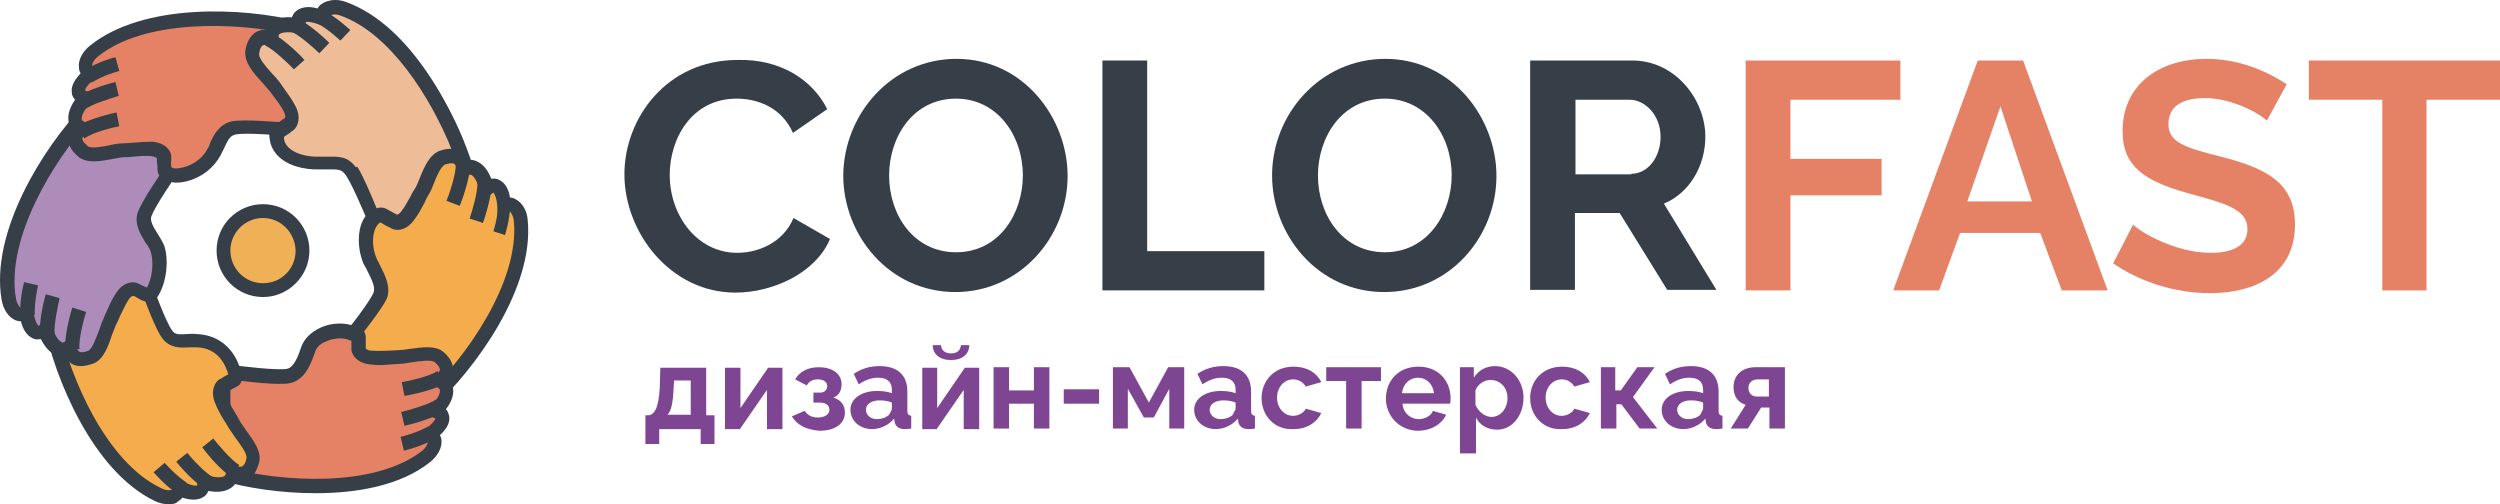 <svg enable-background="new 0 0 841.9 595.3" version="1.1" viewBox="191.809 121.151 452.391 91.249" xml:space="preserve" xmlns="http://www.w3.org/2000/svg">
<style type="text/css">
	.st0{fill:#F0B156;}
	.st1{fill:#363F47;}
	.st2{fill:#EEBD98;}
	.st3{fill:#F4AC4D;}
	.st4{fill:#E58265;}
	.st5{fill:#AE8CBA;}
	.st6{fill:#7E4692;}
</style>
	<circle class="st0" cx="239.4" cy="166.5" r="7.2"></circle>
	<path class="st1" d="m239.4 174.9c-4.7 0-8.4-3.8-8.4-8.4 0-4.7 3.8-8.4 8.4-8.4 4.7 0 8.4 3.8 8.4 8.4s-3.8 8.4-8.4 8.4zm0-14.3c-3.2 0-5.9 2.6-5.9 5.9 0 3.2 2.6 5.9 5.9 5.9s5.9-2.6 5.9-5.9c-0.1-3.3-2.7-5.9-5.9-5.9z"></path>
	<path class="st2" d="m253.9 122.7c-2-0.7-3.9-0.1-3.8 1.6-1.9-0.7-4.8-1.3-4.2 1.5-1.3-0.3-5.2-0.8-5 2.2-1.6-0.4-3.2-0.2-3.5 2.6-0.2 1.9 2.8 4.4 3.9 6.1 1 1.5 2 2.6 2.9 4.2 0.8 1.5 0.3 2.5-0.1 2.7-0.6 0.4-1.1 0.8-1.7 1.1-0.7 0.4-0.5 1.1-0.5 1.4 0.2 2 2.2 4.2 6.8 4.5 3.3 0.2 4.9-0.5 6.4 1.1 1.4 1.6 4.4 7.7 5.7 10.4 4.2-2.8 13.4-8.8 15.5-10.1-2.6-8.9-10.9-25.2-22.4-29.3z"></path>
	<path class="st1" d="m260.2 163.9l-1.1-1.1c-1.5-3.2-3.8-9-5-10.3-0.6-0.7-1.2-0.7-3-0.7h-2.5c-5.6-0.3-7.8-3.2-8-5.6-0.1-0.5-0.2-1.8 1.1-2.6 0.4-0.2 0.7-0.5 1-0.7 0.2-0.1 0.3-0.2 0.5-0.3 0-0.1 0.1-0.5-0.2-1.1-0.5-1-1.1-1.8-1.8-2.7-0.3-0.4-0.6-0.9-1-1.3-0.3-0.4-0.8-0.9-1.3-1.5-1.5-1.6-3.1-3.5-2.9-5.5 0.2-1.5 0.8-2.6 1.7-3.3 0.6-0.4 1.2-0.6 2-0.6 0.2-0.6 0.6-1 1-1.3 1.1-0.9 2.7-1 3.9-0.9 0.2-0.6 0.5-1 0.8-1.2 1-0.8 2.5-0.8 3.8-0.4 0.2-0.3 0.4-0.6 0.7-0.8 1.1-0.8 2.8-1 4.4-0.4 11.7 4.2 20.3 20.3 23.2 30l0.3 0.9-0.8 0.5c-1.9 1.2-11.3 7.2-15.5 10.1l-1.3 0.8zm-8.3-14.7c1.5 0 2.9 0.2 4.1 1.5 1.5 1.6 4.5 9.7 5.7 12.2 4.1-2.7 10.3-9.8 13-11.6-2.9-9-11-23.7-21.3-27.4-1-0.4-1.7-0.2-2 0 0 0-0.1 0.1-0.1 0.3l0.2 2.1-2-0.8c-1.4-0.5-2.3-0.6-2.5-0.4 0 0 0 0.2 0.1 0.5l0.4 2-2-0.5c-1.1-0.3-2.6-0.3-3.2 0.1-0.1 0.1-0.2 0.2-0.2 0.7l0.1 1.8-1.7-0.4c-0.4-0.1-1-0.2-1.3 0s-0.5 0.7-0.6 1.5 1.3 2.4 2.2 3.4c0.6 0.6 1.1 1.2 1.5 1.7 0.3 0.4 0.6 0.9 0.9 1.3 0.7 1 1.4 1.9 2 3.1 1 1.9 0.5 3.7-0.5 4.4-0.2 0.1-0.4 0.2-0.5 0.4-0.4 0.2-0.7 0.5-1.1 0.7v0.1 0.2c0.1 1.5 1.9 3.1 5.6 3.3h2.3c0.3-0.2 0.6-0.2 0.9-0.2z"></path>
	<path class="st2" d="m245.8 132.8s-3.4-3.6-5.6-4.6"></path>
	<path class="st1" d="m244.8 133.7c-0.9-0.9-3.6-3.6-5.2-4.3l1.1-2.3c2.4 1.1 5.7 4.5 6 4.9l-1.9 1.7z"></path>
	<path class="st2" d="m250.3 129.9s-3.5-3.4-5.8-4.4"></path>
	<path class="st1" d="m249.4 130.8c-0.9-0.9-3.7-3.4-5.4-4.1l1-2.4c2.5 1 5.9 4.3 6.2 4.6l-1.8 1.9z"></path>
	<path class="st2" d="m254.2 127.6s-2.3-2.2-4.7-3.4"></path>
	<path class="st1" d="m253.3 128.5s-2.2-2.1-4.3-3.2l1.1-2.3c2.5 1.2 4.9 3.5 5 3.6l-1.8 1.9z"></path>
	<path class="st3" d="m286.1 161.1c-0.2-2.1-1.6-3.6-3.1-2.7-0.1-2-0.9-4.9-3.2-3.2-0.3-1.3-1.5-5-4.1-3.6-0.3-1.6-1.2-2.9-3.8-2.1-1.9 0.6-2.8 4.4-3.8 6.1-0.9 1.6-1.5 2.9-2.5 4.4-1 1.3-2.1 1.3-2.5 1.1-0.6-0.3-1.2-0.6-1.7-1-0.7-0.5-1.3 0-1.6 0.2-1.9 1.2-2.3 5-0.9 8 0.8 1.8 2.6 4.2 1.8 6.2s-5 7.3-7 9.6c4.3 2.5 13.7 8.3 15.8 9.7 6.6-6 17.8-20.5 16.6-32.7z"></path>
	<path class="st1" d="m269.5 195.5l-0.8-0.5c-1.9-1.2-11.3-7-15.8-9.6l-1.3-0.8 1-1.2c2.3-2.7 6.1-7.6 6.8-9.3 0.4-1-0.4-2.5-1.1-3.9-0.2-0.5-0.5-0.9-0.7-1.3-1.4-3.3-1.2-8 1.4-9.6 1.1-0.7 2.1-0.8 3-0.2 0.4 0.2 0.7 0.4 1.1 0.6 0.2 0.1 0.4 0.2 0.5 0.3 0.1 0 0.5-0.1 0.9-0.7 0.7-0.9 1.1-1.8 1.7-2.8 0.2-0.5 0.5-0.9 0.8-1.4s0.5-1.1 0.8-1.8c0.8-2 1.8-4.3 3.7-4.9 1.5-0.5 2.7-0.4 3.7 0.1 0.6 0.3 1.1 0.9 1.4 1.6 0.7-0.1 1.2 0.1 1.6 0.3 1.3 0.6 2.1 2 2.5 3.1 0.6-0.1 1.1 0 1.4 0.2 1.2 0.5 1.8 1.9 2 3.2 0.3 0 0.7 0.1 1 0.3 1.2 0.6 2.1 2.1 2.2 3.8 1.2 12.4-9.6 27-17.1 33.9l-0.7 0.6zm-14-11.6c4.2 2.5 11 6.7 13.7 8.4 6.9-6.5 16.6-20.1 15.6-31.1-0.1-1.1-0.6-1.7-0.8-1.8 0 0-0.1-0.1-0.3 0.1l-1.8 1.1-0.1-2.1c-0.1-1.5-0.5-2.3-0.7-2.5 0 0-0.2 0.1-0.4 0.3l-1.7 1.3-0.4-2c-0.2-1.1-0.9-2.5-1.5-2.8-0.1 0-0.3-0.1-0.7 0.1l-1.5 0.8-0.3-1.7c-0.1-0.4-0.3-1-0.6-1.2s-0.9-0.1-1.6 0.1c-0.8 0.3-1.6 2.2-2.1 3.5-0.3 0.8-0.6 1.5-1 2.1-0.3 0.5-0.5 0.9-0.7 1.4-0.6 1.1-1.1 2.1-1.9 3.1-1.3 1.8-3.1 2.1-4.2 1.4l-0.6-0.3c-0.4-0.2-0.8-0.4-1.2-0.7-0.1 0-0.2 0.1-0.2 0.1-1.2 0.8-1.7 3.8-0.5 6.5l0.6 1.2c0.9 1.8 2 3.9 1.2 6-0.9 1.9-4.5 6.5-6.3 8.7z"></path>
	<path class="st0" d="m273.8 158s1.8-4.6 1.8-7.1"></path>
	<path class="st1" d="m275 158.4l-2.4-0.9c0.5-1.2 1.7-4.7 1.7-6.6l2.6-0.1c0 2.7-1.7 7.2-1.9 7.6z"></path>
	<path class="st0" d="m278 161s1.6-4.7 1.4-7.1"></path>
	<path class="st1" d="m279.2 161.5l-2.4-0.8c0.4-1.2 1.5-4.8 1.4-6.6l2.6-0.2c0.1 2.6-1.4 7.1-1.6 7.6z"></path>
	<path class="st0" d="m282.2 163.3s0.9-2.6 0.9-4.8"></path>
	<path class="st1" d="m283.2 163.7l-2.1-0.7s0.8-2.5 0.8-4.5h2.2c0 2.4-0.9 5.1-0.9 5.2z"></path>
	<path class="st4" d="m268.9 203.9c1.7-1.3 2.3-3.2 0.7-4 1.6-1.2 3.7-3.4 1-4.4 1-0.9 3.4-3.9 0.9-5.4 1.2-1.1 1.9-2.6-0.2-4.3-1.5-1.3-5.2-0.1-7.2 0-1.8 0.1-3.3 0.3-5.1 0.1-1.7-0.1-2.2-1.1-2.2-1.6 0-0.7-0.1-1.3 0-2 0-0.8-0.8-0.7-1.1-0.8-2.2-1.1-6.9-0.2-8 2.9-0.6 1.9-1.5 4.4-3.6 4.8s-8.8-0.4-11.8-0.9c0.1 5 0.1 16 0.1 18.5 8.6 2.6 26.8 4.5 36.5-2.9z"></path>
	<path class="st1" d="m248.9 210.4c-6.4 0-12.6-1-17.1-2.3l-0.9-0.3v-1c0-2.7 0-13.6-0.1-18.5v-1.5l1.5 0.2c3.5 0.5 9.7 1.2 11.4 0.9 1.3-0.2 2.1-2.4 2.6-3.9s1.8-2.8 3.6-3.6c2-0.9 4.5-0.9 6.1-0.2h0.1c1.7 0.3 1.9 1.4 1.9 2.1v1.3 0.6c0.1 0.1 0.3 0.4 1.1 0.4 1.1 0.1 2.1 0 3.3 0 0.5 0 1.1-0.1 1.6-0.1s1.2-0.1 1.9-0.2c2.2-0.3 4.6-0.7 6.1 0.5 1.2 1 1.8 2.1 1.8 3.2 0 0.7-0.2 1.4-0.6 2 0.4 0.5 0.5 1.1 0.6 1.5 0.2 1.4-0.6 2.8-1.3 3.7 0.4 0.4 0.5 0.9 0.6 1.3 0.2 1.3-0.7 2.5-1.7 3.4 0.2 0.3 0.3 0.7 0.3 1 0.1 1.3-0.7 2.8-2.1 3.9-5.3 4.2-13.1 5.6-20.7 5.6zm-15.4-4.5c9.2 2.4 25.9 3.6 34.6-3.1 0.8-0.6 1.1-1.3 1.1-1.6 0-0.1 0-0.1-0.2-0.2l-1.9-1 1.7-1.2c1.2-0.9 1.7-1.6 1.8-1.9 0 0-0.1-0.1-0.4-0.2l-1.9-0.7 1.5-1.4c0.8-0.8 1.7-2 1.6-2.8 0-0.1 0-0.3-0.5-0.6l-1.5-0.9 1.3-1.2c0.3-0.3 0.7-0.7 0.7-1.1 0-0.3-0.3-0.8-0.9-1.3s-2.7-0.2-4.1 0c-0.8 0.1-1.6 0.3-2.3 0.3-0.5 0-1.1 0.1-1.6 0.1-1.2 0.1-2.3 0.2-3.7 0-2.2-0.2-3.4-1.6-3.4-2.8v-0.6-0.9c-0.1 0-0.3-0.1-0.4-0.1-0.8-0.4-2.5-0.5-4.1 0.2-0.8 0.3-1.8 0.9-2.1 2-0.7 2-1.8 5.1-4.6 5.6-2.1 0.4-8-0.3-10.7-0.7v16.1z"></path>
	<path class="st4" d="m264.7 191.6s4.8-0.9 6.9-2.2"></path>
	<path class="st1" d="m265 192.8l-0.5-2.5c1.3-0.2 4.9-1 6.5-2l1.4 2.2c-2.3 1.4-6.9 2.2-7.4 2.3z"></path>
	<path class="st4" d="m264.7 197s4.8-1.1 6.8-2.5"></path>
	<path class="st1" d="m265 198.2l-0.6-2.5c1.3-0.3 4.9-1.3 6.4-2.3l1.5 2.1c-2.2 1.5-6.8 2.6-7.3 2.7z"></path>
	<path class="st4" d="m264.6 201.5s3.1-0.7 5.4-2.1"></path>
	<path class="st1" d="m264.9 202.7l-0.6-2.5s3-0.7 5-1.9l1.3 2.2c-2.4 1.4-5.6 2.2-5.7 2.2z"></path>
	<path class="st3" d="m220.4 210.7c1.9 0.9 3.9 0.5 3.9-1.2 1.8 0.9 4.6 1.7 4.4-1.1 1.3 0.5 5.1 1.3 5.2-1.6 1.6 0.6 3.1 0.5 3.8-2.2 0.4-1.9-2.3-4.6-3.3-6.4-0.9-1.6-1.7-2.8-2.4-4.5-0.6-1.5-0.1-2.5 0.4-2.7 0.6-0.3 1.1-0.7 1.8-1s0.3-1.1 0.2-1.4c-0.8-2.8-2.8-5.6-6.9-5.7-2-0.1-3.9 0.6-5.2-1.1s-3.6-8.1-4.6-10.9c-4.4 2.4-14.2 7.4-16.5 8.5 1.5 8.9 8.1 25.9 19.2 31.3z"></path>
	<path class="st1" d="m222.3 212.4c-0.8 0-1.7-0.2-2.5-0.6-11.2-5.4-18.1-22.2-20.1-32.2l-0.2-1 0.9-0.4c2.4-1.2 12.1-6.1 16.4-8.5l1.3-0.7 0.5 1.4c1.1 3.3 3.3 9.2 4.4 10.6 0.5 0.7 1.1 0.7 2.7 0.6 0.5 0 1-0.1 1.6 0 4 0.1 7 2.6 8.1 6.7v0.1c0.7 1.8-0.4 2.6-0.9 2.8-0.4 0.2-0.8 0.4-1.1 0.6-0.2 0.1-0.3 0.2-0.5 0.3 0 0.1-0.2 0.5 0.1 1.1 0.4 1.1 0.9 1.9 1.5 2.9 0.3 0.4 0.5 0.9 0.8 1.4s0.7 1 1.1 1.6c1.3 1.8 2.8 3.8 2.3 5.7-0.4 1.5-1 2.6-2 3.1-0.6 0.3-1.3 0.4-2.1 0.4-0.3 0.6-0.7 1-1.1 1.2-1.2 0.8-2.8 0.7-4 0.5-0.2 0.6-0.6 0.9-0.9 1.1-1.1 0.7-2.6 0.5-3.8 0.1-0.2 0.3-0.5 0.5-0.8 0.7-0.3 0.4-1 0.5-1.7 0.5zm-19.8-32.3c2 9.3 8.5 24.7 18.5 29.4 1 0.5 1.7 0.4 2 0.2 0 0 0.1-0.1 0.1-0.3v-2.1l1.9 1c1.3 0.7 2.2 0.8 2.5 0.7v-0.5l-0.2-2.1 1.9 0.7c1.1 0.4 2.6 0.6 3.2 0.2 0.1-0.1 0.3-0.2 0.3-0.7l0.1-1.8 1.6 0.6c0.4 0.2 1 0.3 1.3 0.1s0.6-0.7 0.7-1.4c0.2-0.8-1.1-2.5-1.9-3.6-0.5-0.7-0.9-1.3-1.3-1.9-0.3-0.5-0.5-0.9-0.8-1.3-0.6-1-1.2-2-1.7-3.3-0.8-2-0.1-3.8 1-4.3 0.2-0.1 0.4-0.2 0.5-0.3 0.3-0.2 0.6-0.3 0.9-0.5v-0.1c-0.5-1.7-1.9-4.7-5.7-4.8h-1.3c-1.6 0.1-3.5 0.2-4.9-1.6-1.3-1.7-3.3-7.2-4.3-9.9-4.4 2.5-11.4 6-14.4 7.6z"></path>
	<path class="st0" d="m229.4 201.3s3 3.9 5.1 5.2"></path>
	<path class="st1" d="m233.9 207.6c-2.3-1.3-5.2-5.1-5.5-5.5l2-1.6c0.8 1 3.2 3.9 4.7 4.8l-1.2 2.3z"></path>
	<path class="st0" d="m224.6 203.8s3.2 3.8 5.4 4.9"></path>
	<path class="st1" d="m229.4 209.9c-2.4-1.2-5.4-4.8-5.7-5.2l2-1.6c0.8 1 3.3 3.8 5 4.6l-1.3 2.2z"></path>
	<path class="st0" d="m220.6 205.7s2.1 2.4 4.3 3.8"></path>
	<path class="st1" d="m224.2 210.7c-2.4-1.5-4.5-4-4.6-4.1l2-1.7s2 2.3 4 3.6l-1.4 2.2z"></path>
	<path class="st5" d="m193.3 175.2c0.3 2.1 1.8 3.5 3.2 2.5 0.3 2 1.3 4.8 3.4 2.9 0.4 1.3 1.9 4.9 4.4 3.3 0.4 1.6 1.4 2.8 4 1.8 1.8-0.7 2.4-4.6 3.3-6.4 0.8-1.6 1.3-3 2.2-4.6 0.9-1.4 2-1.5 2.4-1.3 0.6 0.3 1.2 0.5 1.8 0.9 0.7 0.4 1.1-0.3 1.3-0.6 1.5-2.7 1.4-6.4 0.8-8-0.8-1.8-2.9-3.9-2.2-5.9s4.5-7.6 6.3-10.1c-4.5-2.2-14.2-7.3-16.5-8.5-6.4 6.7-16.5 21.9-14.4 34z"></path>
	<path class="st1" d="m206.5 187.4c-0.6 0-1.1-0.1-1.5-0.3-0.6-0.3-1.1-0.8-1.5-1.5-0.6 0.1-1.2 0-1.6-0.2-1.3-0.5-2.2-1.9-2.7-2.9-0.6 0.1-1.1 0.1-1.4-0.1-1.2-0.5-1.9-1.8-2.2-3.1-0.3 0-0.7-0.1-1-0.2-1.2-0.5-2.2-1.9-2.5-3.7-2.1-12.3 7.6-27.6 14.7-35l0.7-0.7 0.9 0.5c2 1.1 11.9 6.3 16.4 8.5l1.4 0.7-0.9 1.2c-2.1 2.9-5.5 8-6.1 9.7-0.3 0.8 0.4 2 1.1 3.1 0.4 0.6 0.8 1.3 1.1 1.9 0.9 2.1 0.8 6.2-0.8 9.1-0.2 0.4-0.6 1.1-1.5 1.3-0.4 0.1-0.9 0.1-1.6-0.2-0.4-0.2-0.8-0.4-1.1-0.6-0.2-0.1-0.3-0.2-0.5-0.2-0.1 0-0.5 0.1-0.9 0.8-0.6 1-1 1.9-1.5 2.9-0.2 0.5-0.4 1-0.7 1.5-0.2 0.5-0.4 1.1-0.7 1.8-0.7 2.1-1.5 4.4-3.3 5.2-0.9 0.3-1.6 0.5-2.3 0.5zm-1.5-5.5l0.5 1.7c0.1 0.4 0.3 1 0.7 1.2 0.3 0.2 0.9 0.1 1.6-0.2s1.4-2.3 1.9-3.6c0.3-0.8 0.5-1.5 0.8-2.1 0.2-0.5 0.4-1 0.6-1.4 0.5-1.1 0.9-2.1 1.7-3.3 1.2-1.9 3-2.3 4.1-1.7l0.6 0.3c0.3 0.1 0.6 0.3 0.9 0.4 1.3-2.4 1.1-5.6 0.6-6.7-0.2-0.5-0.5-1-0.9-1.5-0.9-1.5-2-3.3-1.4-5.3 0.7-2.1 4-6.9 5.6-9.2-4.4-2.2-11.3-5.8-14.3-7.4-6.4 7-15.2 21.2-13.3 32.1 0.2 1 0.7 1.6 0.9 1.7 0.1 0 0.1 0 0.3-0.1l1.7-1.2 0.3 2.1c0.2 1.5 0.7 2.3 0.9 2.4 0 0 0.2-0.1 0.4-0.3l1.6-1.4 0.5 2c0.3 1.1 1 2.4 1.7 2.7 0.1 0 0.3 0.1 0.7-0.2l1.3-1z"></path>
	<path class="st5" d="m206.1 177.2s-1.5 4.7-1.2 7.2"></path>
	<path class="st1" d="m203.6 184.5c-0.2-2.6 1.1-7.2 1.3-7.7l2.5 0.8c-0.4 1.2-1.4 4.9-1.2 6.7l-2.6 0.2z"></path>
	<path class="st5" d="m201.3 174.7s-1.3 4.8-0.9 7.2"></path>
	<path class="st1" d="m199.1 182.1c-0.4-2.6 0.8-7.2 1-7.7l2.5 0.7c-0.3 1.3-1.1 4.9-0.9 6.7l-2.6 0.3z"></path>
	<path class="st5" d="m197.4 172.5s-0.8 3.1-0.6 5.7"></path>
	<path class="st1" d="m195.5 178.3c-0.2-2.8 0.6-6 0.7-6.1l2.5 0.6s-0.7 3-0.6 5.3l-2.6 0.2z"></path>
	<path class="st4" d="m208.7 130.5c-1.6 1.3-2.2 3.3-0.6 4-1.6 1.2-3.6 3.5-0.9 4.4-1 1-3.3 4-0.7 5.4-1.2 1.2-1.8 2.6 0.4 4.3 1.5 1.2 5.2-0.1 7.2-0.2 1.8-0.1 3.3-0.4 5.1-0.3 1.7 0.1 2.3 1 2.3 1.5 0 0.7 0.1 1.3 0.1 2 0 0.8 1 1 1.3 1.1 1.3 0.4 5.6-0.3 7.6-4 0.9-1.7 1.5-4 3.6-4.4s8.8 0.2 11.9 0.5c-0.3-5-0.6-16-0.6-18.5-9-2.2-27.2-3.5-36.7 4.2z"></path>
	<path class="st1" d="m223.7 154.2c-0.5 0-0.9-0.1-1.2-0.2h-0.1c-1.8-0.5-2.1-1.5-2.1-2.3 0-0.4 0-0.8-0.1-1.3v-0.6c-0.1-0.1-0.3-0.3-1.1-0.4-1.1-0.1-2.1 0-3.3 0.1-0.5 0.1-1.1 0.1-1.6 0.1s-1.2 0.2-1.9 0.3c-2.2 0.4-4.6 0.9-6.2-0.3-1.2-1-1.9-2-1.9-3.1 0-0.7 0.2-1.4 0.6-2-0.4-0.5-0.6-1.1-0.6-1.5-0.2-1.4 0.5-2.8 1.2-3.8-0.4-0.4-0.6-0.9-0.6-1.3-0.2-1.3 0.7-2.5 1.6-3.5-0.2-0.3-0.3-0.6-0.3-1-0.2-1.3 0.6-2.9 2-4 9.7-7.8 27.8-6.9 37.7-4.4l0.9 0.2v1c0 2.3 0.3 13.3 0.6 18.5l0.1 1.5-1.5-0.2c-3.5-0.4-9.7-0.9-11.5-0.5-1 0.2-1.4 1.1-2.1 2.6l-0.6 1.2c-2 3.6-5.7 4.9-8 4.9zm-0.9-2.8c0.1 0 0.2 0.1 0.2 0.1l0.2 0.1c0.7 0.2 4.4-0.3 6.1-3.4 0.2-0.3 0.4-0.7 0.5-1.1 0.7-1.6 1.7-3.5 4-4 2.1-0.4 8 0.1 10.7 0.3-0.2-4.9-0.5-12.9-0.5-16.1-9.2-2.1-26-2.8-34.5 4.1-0.8 0.7-1.1 1.4-1 1.7 0 0.1 0 0.1 0.2 0.2l1.9 0.9-1.7 1.3c-1.2 0.9-1.7 1.7-1.7 2 0 0 0.1 0.1 0.4 0.2l2 0.7-1.5 1.5c-0.8 0.8-1.6 2.1-1.5 2.8 0 0.1 0 0.3 0.5 0.5l1.6 0.8-1.3 1.2c-0.3 0.3-0.7 0.8-0.7 1.1s0.4 0.8 1 1.3 2.7 0.1 4.1-0.2c0.8-0.2 1.6-0.3 2.2-0.3 0.5 0 1.1-0.1 1.6-0.1 1.2-0.1 2.3-0.2 3.7-0.2 2.2 0.1 3.5 1.5 3.5 2.7v0.6c-0.1 0.5 0 0.9 0 1.3z"></path>
	<path class="st4" d="m213.2 142.7s-4.8 1-6.9 2.4"></path>
	<path class="st1" d="m207.1 146.2l-1.5-2.1c2.2-1.5 6.8-2.5 7.3-2.6l0.5 2.5c-1.2 0.2-4.8 1.1-6.3 2.2z"></path>
	<path class="st4" d="m213.1 137.3s-4.8 1.2-6.7 2.7"></path>
	<path class="st1" d="m207.1 141l-1.6-2.1c2.1-1.6 6.7-2.8 7.2-2.9l0.6 2.5c-1.2 0.4-4.8 1.4-6.2 2.5z"></path>
	<path class="st4" d="m213 132.8s-3.1 0.8-5.3 2.2"></path>
	<path class="st1" d="m208.4 136.1l-1.4-2.2c2.4-1.5 5.5-2.4 5.7-2.4l0.7 2.5c-0.1 0-3 0.8-5 2.1z"></path>
	<path class="st2" d="m274.8 147.2c-3.7-8.9-11-21.1-20.7-24.6-2-0.7-3.9-0.1-3.8 1.6-1.9-0.7-4.8-1.3-4.2 1.5-1.3-0.3-5.2-0.8-5 2.2-1.6-0.4-3.2-0.2-3.5 2.6-0.2 1.9 2.8 4.4 3.9 6.1 1 1.5 2 2.6 2.9 4.2 0.8 1.5 0.3 2.5-0.1 2.7-0.6 0.4-1.1 0.8-1.7 1.1-0.7 0.4-0.5 1.1-0.5 1.4 0.2 2 2.2 4.2 6.8 4.5 3.3 0.2 4.9-0.5 6.4 1.1"></path>
	<path class="st1" d="m254.3 152.4c-0.6-0.7-1.2-0.7-3-0.7h-2.5c-5.6-0.3-7.8-3.2-8-5.6-0.1-0.5-0.2-1.8 1.1-2.6 0.4-0.2 0.7-0.5 1-0.7 0.2-0.1 0.3-0.2 0.5-0.3 0-0.1 0.1-0.5-0.2-1.1-0.5-1-1.1-1.8-1.8-2.7-0.3-0.4-0.6-0.9-1-1.3-0.3-0.4-0.8-0.9-1.3-1.5-1.5-1.6-3.1-3.5-2.9-5.5 0.2-1.5 0.8-2.6 1.7-3.3 0.6-0.4 1.2-0.6 2-0.6 0.2-0.6 0.6-1 0.9-1.3 1.1-0.9 2.7-1 3.9-0.9 0.2-0.6 0.5-1 0.8-1.2 1-0.8 2.5-0.8 3.8-0.4 0.2-0.3 0.4-0.6 0.7-0.8 1.1-0.8 2.8-1 4.4-0.4 12.2 4.4 19.4 20.5 21.4 25.4l-2.3 1.2c-3.8-9.4-11.1-20.9-20-24.1-1-0.4-1.7-0.2-2 0 0 0-0.1 0.1-0.1 0.3l0.2 2.1-2-0.8c-1.4-0.5-2.3-0.6-2.5-0.4 0 0 0 0.2 0.1 0.5l0.4 2-2-0.5c-1.1-0.3-2.6-0.3-3.2 0.1-0.1 0.1-0.2 0.2-0.2 0.7l0.1 1.8-1.7-0.4c-0.4-0.1-1-0.2-1.3 0s-0.5 0.7-0.6 1.5 1.3 2.4 2.2 3.4c0.6 0.6 1.1 1.2 1.5 1.7 0.3 0.4 0.6 0.9 0.9 1.3 0.7 1 1.4 1.9 2 3.1 1 1.9 0.5 3.7-0.5 4.4-0.2 0.1-0.4 0.2-0.5 0.4-0.4 0.2-0.7 0.5-1.1 0.7v0.1 0.2c0.1 1.5 1.9 3.1 5.6 3.3h2.3c1.9 0 3.7-0.2 5.3 2.2l-2.1 0.7z"></path>
	<path class="st2" d="m245.9 132.8s-3.4-3.6-5.6-4.6"></path>
	<path class="st1" d="m245 133.7c-0.9-0.9-3.6-3.6-5.2-4.3l1.1-2.3c2.4 1.1 5.7 4.5 6 4.9l-1.9 1.7z"></path>
	<path class="st2" d="m250.5 129.9s-3.5-3.4-5.8-4.4"></path>
	<path class="st1" d="m249.6 130.8c-0.9-0.9-3.7-3.4-5.4-4.1l1-2.4c2.5 1 5.9 4.3 6.2 4.6l-1.8 1.9z"></path>
	<path class="st2" d="m254.3 127.6s-2.3-2.2-4.7-3.4"></path>
	<path class="st1" d="m253.4 128.5s-2.2-2.1-4.3-3.2l1.1-2.3c2.5 1.2 4.9 3.5 5 3.6l-1.8 1.9z"></path>
	<path class="st1" d="m341.5 140.9l-6.2 4.3c-2.1-4.7-6.5-6.2-10.2-6.2-8.1 0-12.1 7.2-12.1 13.8 0 7.4 5 14.1 12.2 14.1 3.8 0 8.3-1.8 10.2-6.3l6.6 3.8c-2.6 6.2-10.4 9.7-17.1 9.7-11.8 0-20.1-10.9-20.1-21.4 0-10.1 7.6-20.7 20.5-20.7 7.6-0.2 13.5 3.5 16.2 8.9z"></path>
	<path class="st1" d="m364.9 131.8c12.1 0 20.1 10.7 20.1 21.2 0 11-8.6 21-20.3 21-12.1 0-20.3-10.4-20.3-21.1 0.1-11.1 8.7-21.1 20.5-21.1zm12 21.1c0-7.2-4.6-13.9-12.1-13.9-7.8 0-12.1 7-12.1 13.9 0 7.2 4.5 13.9 12.1 13.9 7.9 0 12.1-7.1 12.1-13.9z"></path>
	<path class="st1" d="m391.3 132.1h8.1v34.5h21.2v7.1h-29.3v-41.6z"></path>
	<path class="st1" d="m442.5 131.8c12.1 0 20.1 10.7 20.1 21.2 0 11-8.5 21-20.3 21-12.1 0-20.3-10.4-20.3-21.1 0-11.1 8.7-21.1 20.5-21.1zm12 21.1c0-7.2-4.6-13.9-12.1-13.9-7.8 0-12.1 7-12.1 13.9 0 7.2 4.5 13.9 12.1 13.9 7.8 0 12.1-7.1 12.1-13.9z"></path>
	<path class="st1" d="m468.8 132.1h18.4c7.7 0 13.2 7 13.2 13.8 0 5.3-2.9 10.2-7.5 12.1l9.5 15.6h-8.9l-8.6-13.9h-8.1v13.9h-8.1v-41.5zm18.2 20.5c3 0 5.3-3 5.3-6.7 0-3.9-2.8-6.7-5.6-6.7h-9.8v13.5h10.1z"></path>
	<path class="st4" d="m507.8 132.1h27.9v7.1h-19.9v10.7h16.5v6.6h-16.5v17.2h-8.1v-41.6z"></path>
	<path class="st4" d="m557.9 132.1l15.3 41.6h-8.3l-3.9-10.4h-14.5l-3.8 10.4h-8.3l15.3-41.6h8.2zm-4.1 8.3l-6 17.2h11.7l-5.7-17.2z"></path>
	<path class="st4" d="m590.8 138.9c-4.4 0-6.6 1.7-6.6 4.7 0 3.4 3.2 4.3 9.5 5.9 8.2 2.1 13.4 4.7 13.4 12.3 0 9-7.3 12.4-15.4 12.4-6.2 0-12.6-2-17.5-5.4l3.6-7c1.4 1.4 7.7 5.1 14 5.1 4.4 0 6.7-1.5 6.7-4.3 0-3.7-4.3-4.7-10.8-6.5-7.9-2.2-11.8-4.9-11.8-11.2 0-8.5 6.7-13.1 15.2-13.1 5.8 0 10.9 2.2 14.5 4.6l-3.6 6.6c-1.1-1.2-6.2-4.1-11.2-4.1z"></path>
	<path class="st4" d="m630.9 139.2v34.5h-8v-34.5h-13.3v-7.1h34.6v7.1h-13.3z"></path>
	<path class="st6" d="m308.7 196.3h0.3c1.1 0 2-1 2.2-5.1l0.1-3.5h8.3v8.6h1.5v5.2h-2.5v-2.7h-7.5v2.7h-2.5v-5.2zm8.1 0v-6.3h-3l-0.1 1.4c-0.1 2.8-0.5 4.2-1.1 4.8h4.2z"></path>
	<path class="st6" d="M323,187.7h2.8v7.3l5-7.3h2.6v11.1h-2.8v-7.1l-4.9,7.1H323V187.7z"></path>
	<path class="st6" d="m335.1 196.5l2.3-1c0.5 0.7 1.2 1.2 2.4 1.2 1.3 0 2.1-0.6 2.1-1.4s-0.6-1.3-1.8-1.3h-1.1v-1.8h1.2c0.8 0 1.3-0.5 1.3-1.2s-0.6-1.2-1.7-1.2c-1 0-1.6 0.4-2 1.1l-2.1-1.1c0.8-1.4 2.3-2.2 4.3-2.2 2.3 0 4.1 1.1 4.1 3.1 0 1-0.4 2-1.5 2.4 1.4 0.4 2.1 1.4 2.1 2.7 0 2.1-1.9 3.3-4.6 3.3-2.5-0.2-4.1-1.1-5-2.6z"></path>
	<path class="st6" d="m350.5 191.9c0.9 0 1.9 0.1 2.7 0.4v-0.6c0-1.4-0.8-2.2-2.5-2.2-1.2 0-2.3 0.4-3.5 1.2l-0.9-1.9c1.5-1 3-1.4 4.7-1.4 3.2 0 5 1.6 5 4.6v3.5c0 0.6 0.2 0.8 0.7 0.9v2.3c-0.5 0.1-0.9 0.1-1.2 0.1-1.1 0-1.7-0.6-1.8-1.3l-0.1-0.6c-1 1.2-2.5 1.9-4 1.9-2.2 0-3.9-1.5-3.9-3.5s2-3.4 4.8-3.4zm2.7 3.2v-1.1c-0.7-0.3-1.5-0.4-2.2-0.4-1.5 0-2.5 0.7-2.5 1.7 0 0.8 0.7 1.7 2 1.7 0.8 0 1.7-0.3 2.2-0.8 0.3-0.5 0.5-0.9 0.5-1.1z"></path>
	<path class="st6" d="m358.6 187.7h2.8v7.3l5-7.3h2.6v11.1h-2.8v-7.1l-4.9 7.1h-2.6v-11.1zm2-4.1h1.5c0 0.8 0.6 1.5 1.8 1.5s1.7-0.6 1.8-1.5h1.5c0 1.6-1.2 2.7-3.3 2.7s-3.3-1.1-3.3-2.7z"></path>
	<path class="st6" d="m371.6 187.6h2.8v4.2h4.5v-4.2h2.8v11.1h-2.8v-4.5h-4.5v4.5h-2.8v-11.1z"></path>
	<path class="st6" d="m384.3 191.6h6.4v2.6h-6.4v-2.6z"></path>
	<path class="st6" d="m393.2 187.6h3l3.5 6.4 3.5-6.4h2.9v11.1h-2.7v-7.2l-2.8 5.2h-1.8l-2.9-5.2v7.2h-2.7v-11.1z"></path>
	<path class="st6" d="m412.7 191.9c0.9 0 1.9 0.1 2.7 0.4v-0.6c0-1.4-0.8-2.2-2.5-2.2-1.2 0-2.3 0.4-3.5 1.2l-0.9-1.9c1.5-1 3-1.4 4.7-1.4 3.2 0 5 1.6 5 4.6v3.5c0 0.6 0.2 0.8 0.7 0.9v2.3c-0.5 0.1-0.9 0.1-1.2 0.1-1.1 0-1.7-0.6-1.8-1.3l-0.1-0.6c-1 1.2-2.5 1.9-4 1.9-2.2 0-3.9-1.5-3.9-3.5s2-3.4 4.8-3.4zm2.7 3.2v-1.1c-0.7-0.3-1.5-0.4-2.2-0.4-1.5 0-2.5 0.7-2.5 1.7 0 0.8 0.7 1.7 2 1.7 0.8 0 1.7-0.3 2.2-0.8 0.2-0.5 0.5-0.9 0.5-1.1z"></path>
	<path class="st6" d="m420.1 193.2c0-3.1 2.2-5.7 5.8-5.7 2.4 0 4.2 1.1 5 2.8l-2.8 0.8c-0.5-0.8-1.3-1.3-2.3-1.3-1.6 0-2.9 1.4-2.9 3.3s1.3 3.3 2.9 3.3c1 0 2-0.6 2.3-1.3l2.8 0.8c-0.8 1.7-2.6 2.9-5 2.9-3.5 0.2-5.8-2.5-5.8-5.6z"></path>
	<path class="st6" d="m435.3 190.1h-3.5v-2.5h9.9v2.5h-3.5v8.6h-2.8v-8.6z"></path>
	<path class="st6" d="m442.6 193.3c0-3.2 2.2-5.8 5.9-5.8s5.8 2.7 5.8 5.7c0 0.4 0 0.7-0.1 1h-8.6c0.1 1.7 1.5 2.8 2.9 2.8 1.1 0 2.3-0.6 2.6-1.5l2.4 0.7c-0.8 1.7-2.7 2.9-5.2 2.9-3.4-0.1-5.7-2.8-5.7-5.8zm8.7-1c-0.2-1.7-1.4-2.8-2.9-2.8s-2.7 1.1-2.9 2.8h5.8z"></path>
	<path class="st6" d="m458.8 203.2h-2.8v-15.6h2.5v1.9c0.8-1.3 2.2-2.1 3.8-2.1 3 0 5.2 2.6 5.2 5.7 0 3.2-2 5.8-4.8 5.8-1.7 0-3.1-0.8-3.8-2.2v6.5zm2.7-13.3c-1.1 0-2.3 0.8-2.7 1.9v2.6c0.5 1.2 1.7 2.2 2.9 2.2 1.7 0 2.9-1.6 2.9-3.4 0-1.9-1.3-3.3-3.1-3.3z"></path>
	<path class="st6" d="m468.7 193.2c0-3.1 2.2-5.7 5.8-5.7 2.4 0 4.2 1.1 5 2.8l-2.8 0.8c-0.5-0.8-1.3-1.3-2.3-1.3-1.6 0-2.9 1.4-2.9 3.3s1.3 3.3 2.9 3.3c1 0 2-0.6 2.3-1.3l2.8 0.8c-0.8 1.7-2.6 2.9-5 2.9-3.5 0.2-5.8-2.5-5.8-5.6z"></path>
	<path class="st6" d="m481.3 187.6h2.8v4.2h1l3-4.2h3.1l-3.9 5.4 4.4 5.7h-3.2l-3.3-4.4h-0.9v4.4h-2.8v-11.1z"></path>
	<path class="st6" d="m497.3 191.9c0.9 0 1.9 0.1 2.7 0.4v-0.6c0-1.4-0.8-2.2-2.5-2.2-1.2 0-2.3 0.4-3.5 1.2l-0.9-1.9c1.5-1 3-1.4 4.7-1.4 3.2 0 5 1.6 5 4.6v3.5c0 0.6 0.2 0.8 0.7 0.9v2.3c-0.5 0.1-0.9 0.1-1.2 0.1-1.1 0-1.7-0.6-1.8-1.3l-0.1-0.6c-1 1.2-2.5 1.9-4 1.9-2.2 0-3.9-1.5-3.9-3.5s2-3.4 4.8-3.4zm2.7 3.2v-1.1c-0.7-0.3-1.5-0.4-2.2-0.4-1.5 0-2.5 0.7-2.5 1.7 0 0.8 0.7 1.7 2 1.7 0.8 0 1.7-0.3 2.2-0.8 0.2-0.5 0.5-0.9 0.5-1.1z"></path>
	<path class="st6" d="m507.7 194.4c-1.3-0.4-2.2-1.4-2.2-3.2 0-2.2 1.6-3.6 4-3.6h5.3v11.1h-2.8v-3.8h-1.5l-2.4 3.8h-3.1l2.7-4.3zm4.2-1.5v-3.1h-2c-1 0-1.7 0.6-1.7 1.5s0.5 1.6 1.5 1.6h2.2z"></path>
</svg>
